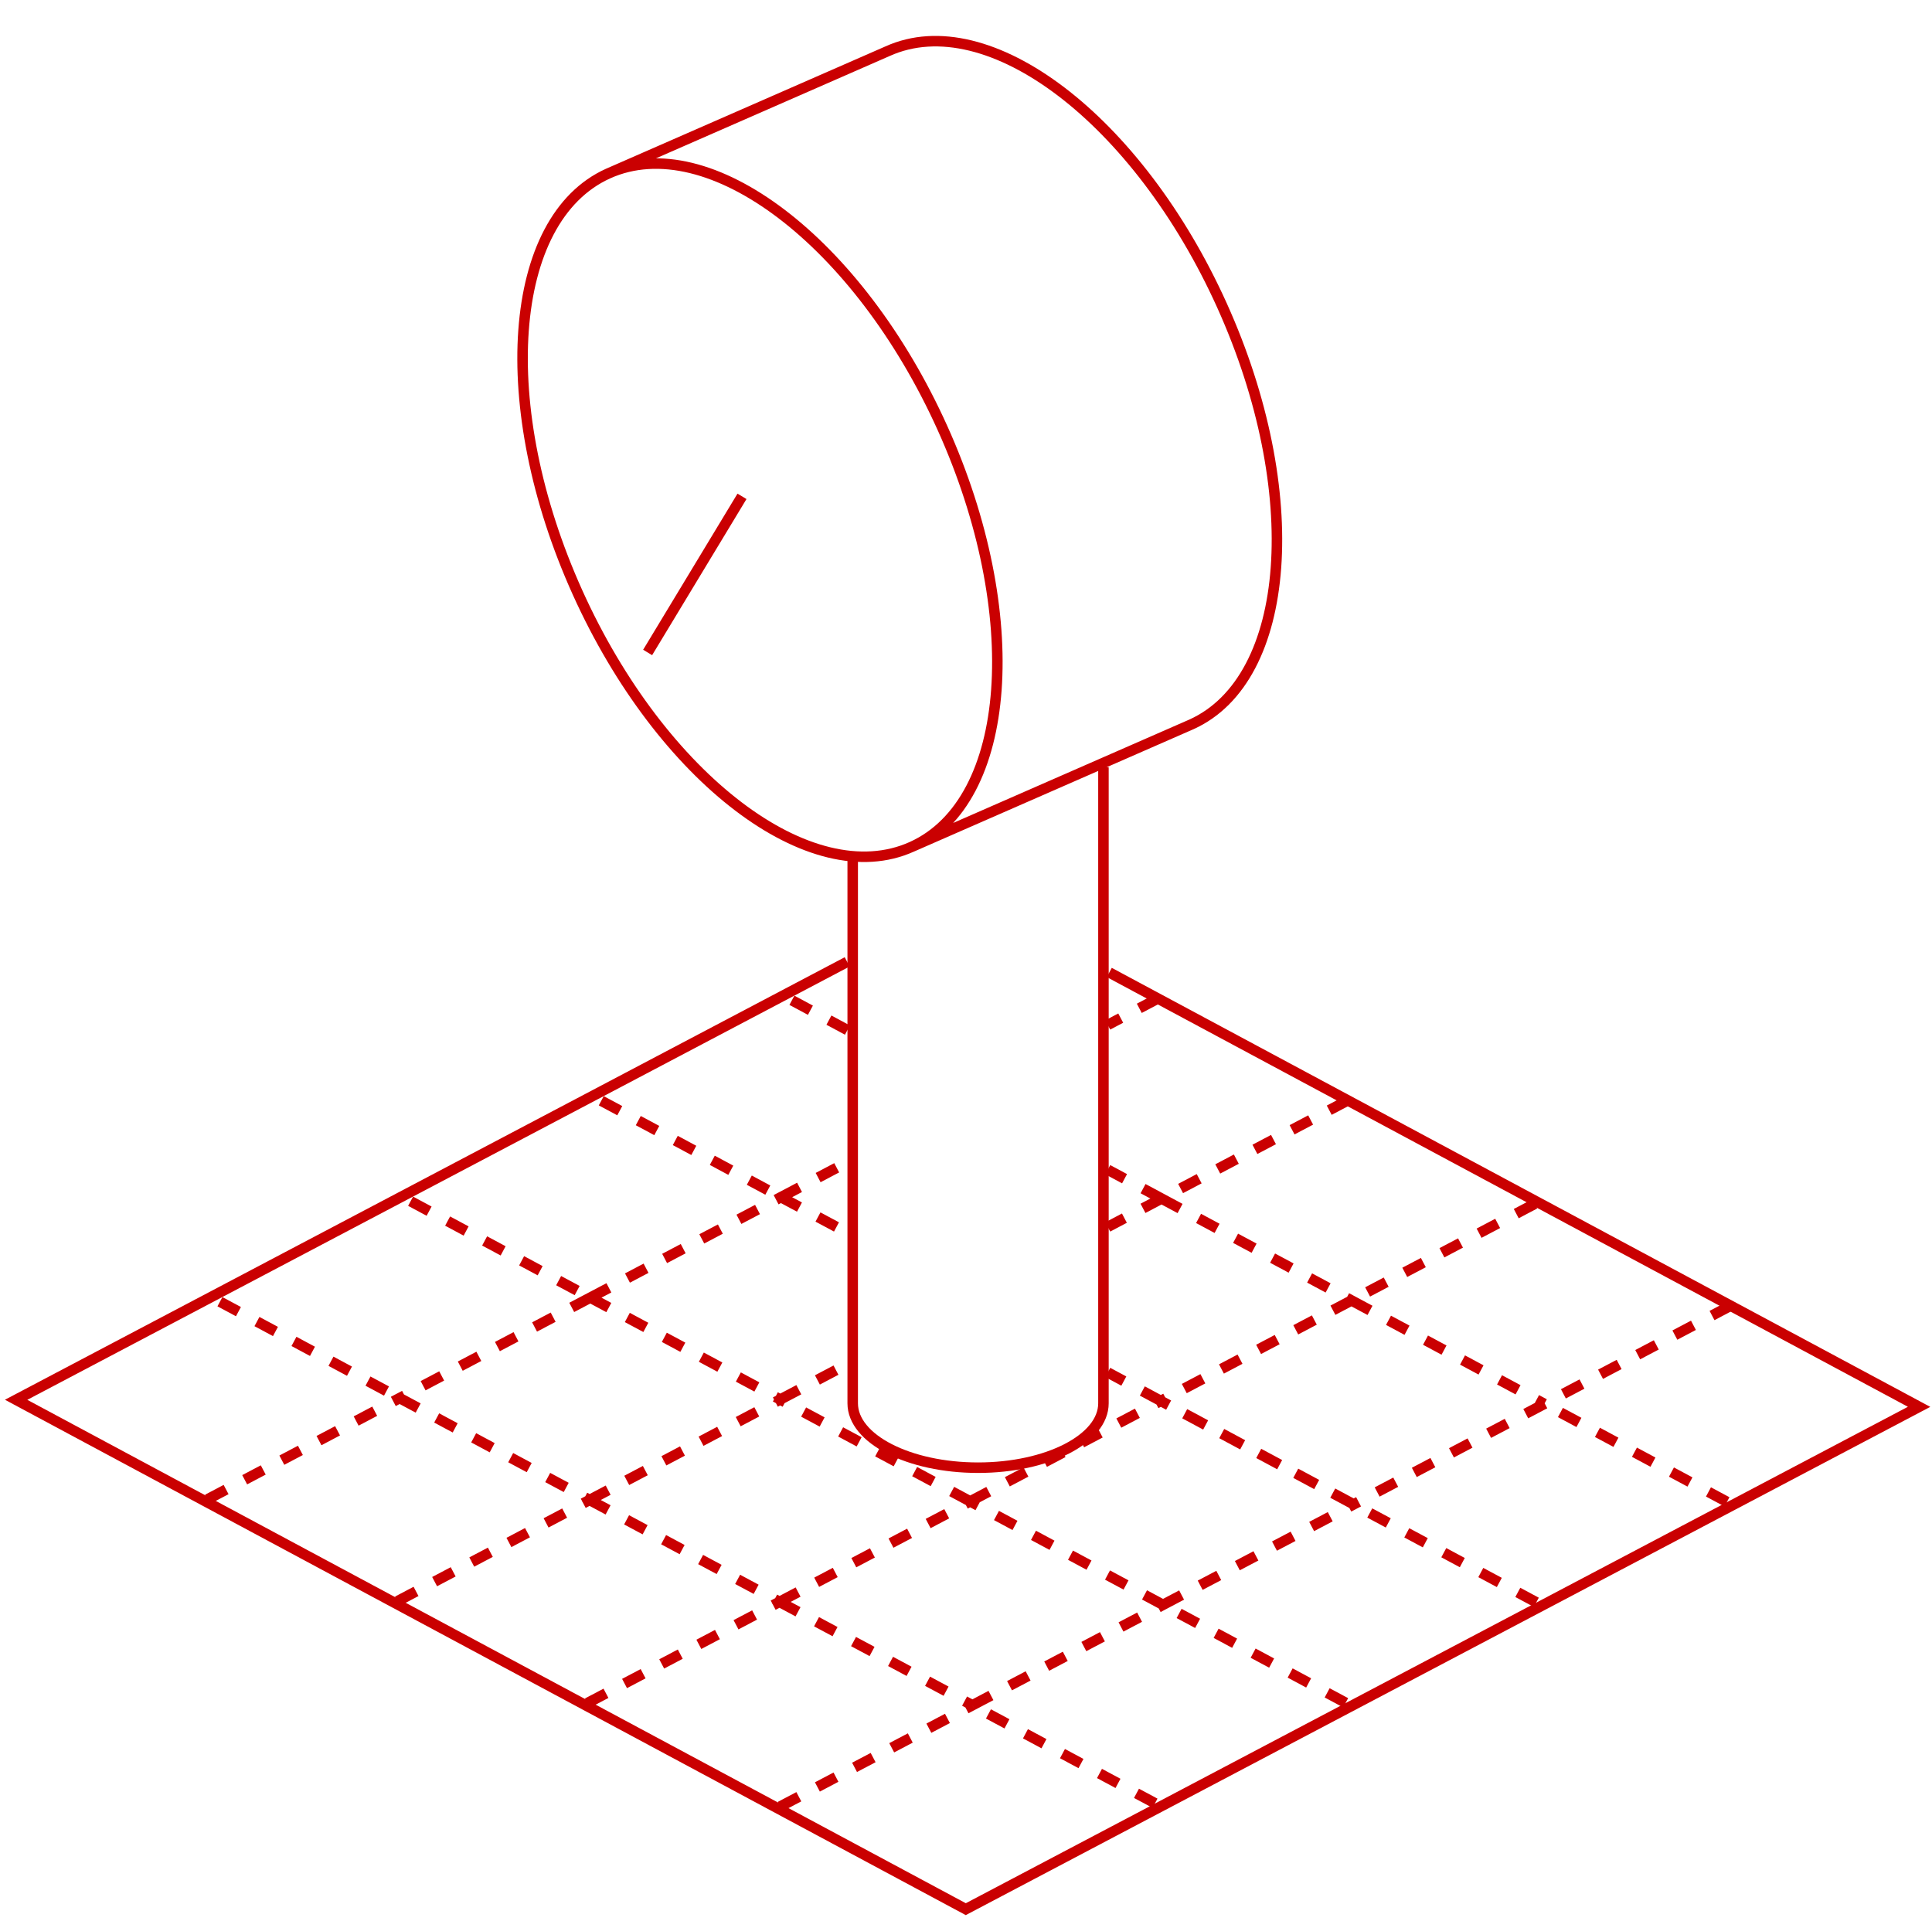 <svg width="184" height="183" viewBox="0 0 184 183" fill="none" xmlns="http://www.w3.org/2000/svg"><path d="M20.947 123.983l17.115 9.181M110 171.754l-17.394-9.331m-53.501-48.01l17.114 9.181m71.939 38.59l-17.394-9.33m-53.501-48.01l17.114 9.181m71.939 38.59l-35.761-19.183M75.42 95.275l5.305 2.845m83.749 44.926l-17.394-9.331m-36.806-38.608l-4.774 2.516m-85.736 45.184l18.298-9.643m90.301-28.353l-17.739 9.348M37.853 152.51l18.297-9.643m90.023-28.206l-17.46 9.202m-72.771 38.351l18.297-9.643m90.58-28.204l-17.739 9.348m-72.771 38.351l18.297-9.643M56.22 123.594l-18.157 9.57m18.157-9.57l18.09 9.704m-18.09-9.704l18.158-9.569m-36.315 19.139l18.088 9.703m0 0l18.09 9.704m-18.09-9.704l18.158-9.569m-.069 19.273l18.367 9.852m-18.367-9.852l18.158-9.57m.21 19.422l18.157-9.569m0 0l-18.367-9.853m18.367 9.853l18.158-9.569m-36.525-.284l-18.089-9.703m18.09 9.703l18.157-9.569m-36.247-.134l6.285-3.312m30.031-15.827l18.089 9.704m-18.089-9.704l-5.124-2.749m5.124 2.749l-5.124 2.701m23.213 7.003l18.367 9.852m-18.367-9.852l-18.158 9.569m36.525.283l-18.158 9.57m0 0l-18.367-9.853m0 0l-5.055-2.712m-31.123-16.695l6.216 3.334m-6.216-3.334l6.348-3.345" stroke="#ca0001" stroke-dasharray="2 2"/><path d="M105.647 92.625l77.123 41.371-90.79 47.847-90.445-48.518 79.147-41.71m-19.003-29.47l8.986-14.87" stroke="#ca0001"/><path d="M86.844 80.653c9.596-4.33 10.898-22.193 2.908-39.9-7.99-17.706-22.245-28.55-31.841-24.22m28.933 64.12c-9.596 4.33-23.852-6.513-31.841-24.22-7.99-17.706-6.688-35.57 2.908-39.9m28.933 64.12l26.627-11.659c9.595-4.33 10.898-22.194 2.908-39.9S94.133.544 84.537 4.874l-26.626 11.66" stroke="#CA0001"/><path d="M105.09 73.08v60.581c0 3.387-5.346 6.132-11.94 6.132-6.594 0-11.94-2.745-11.94-6.132v-51.94" stroke="#CA0001"/></svg>